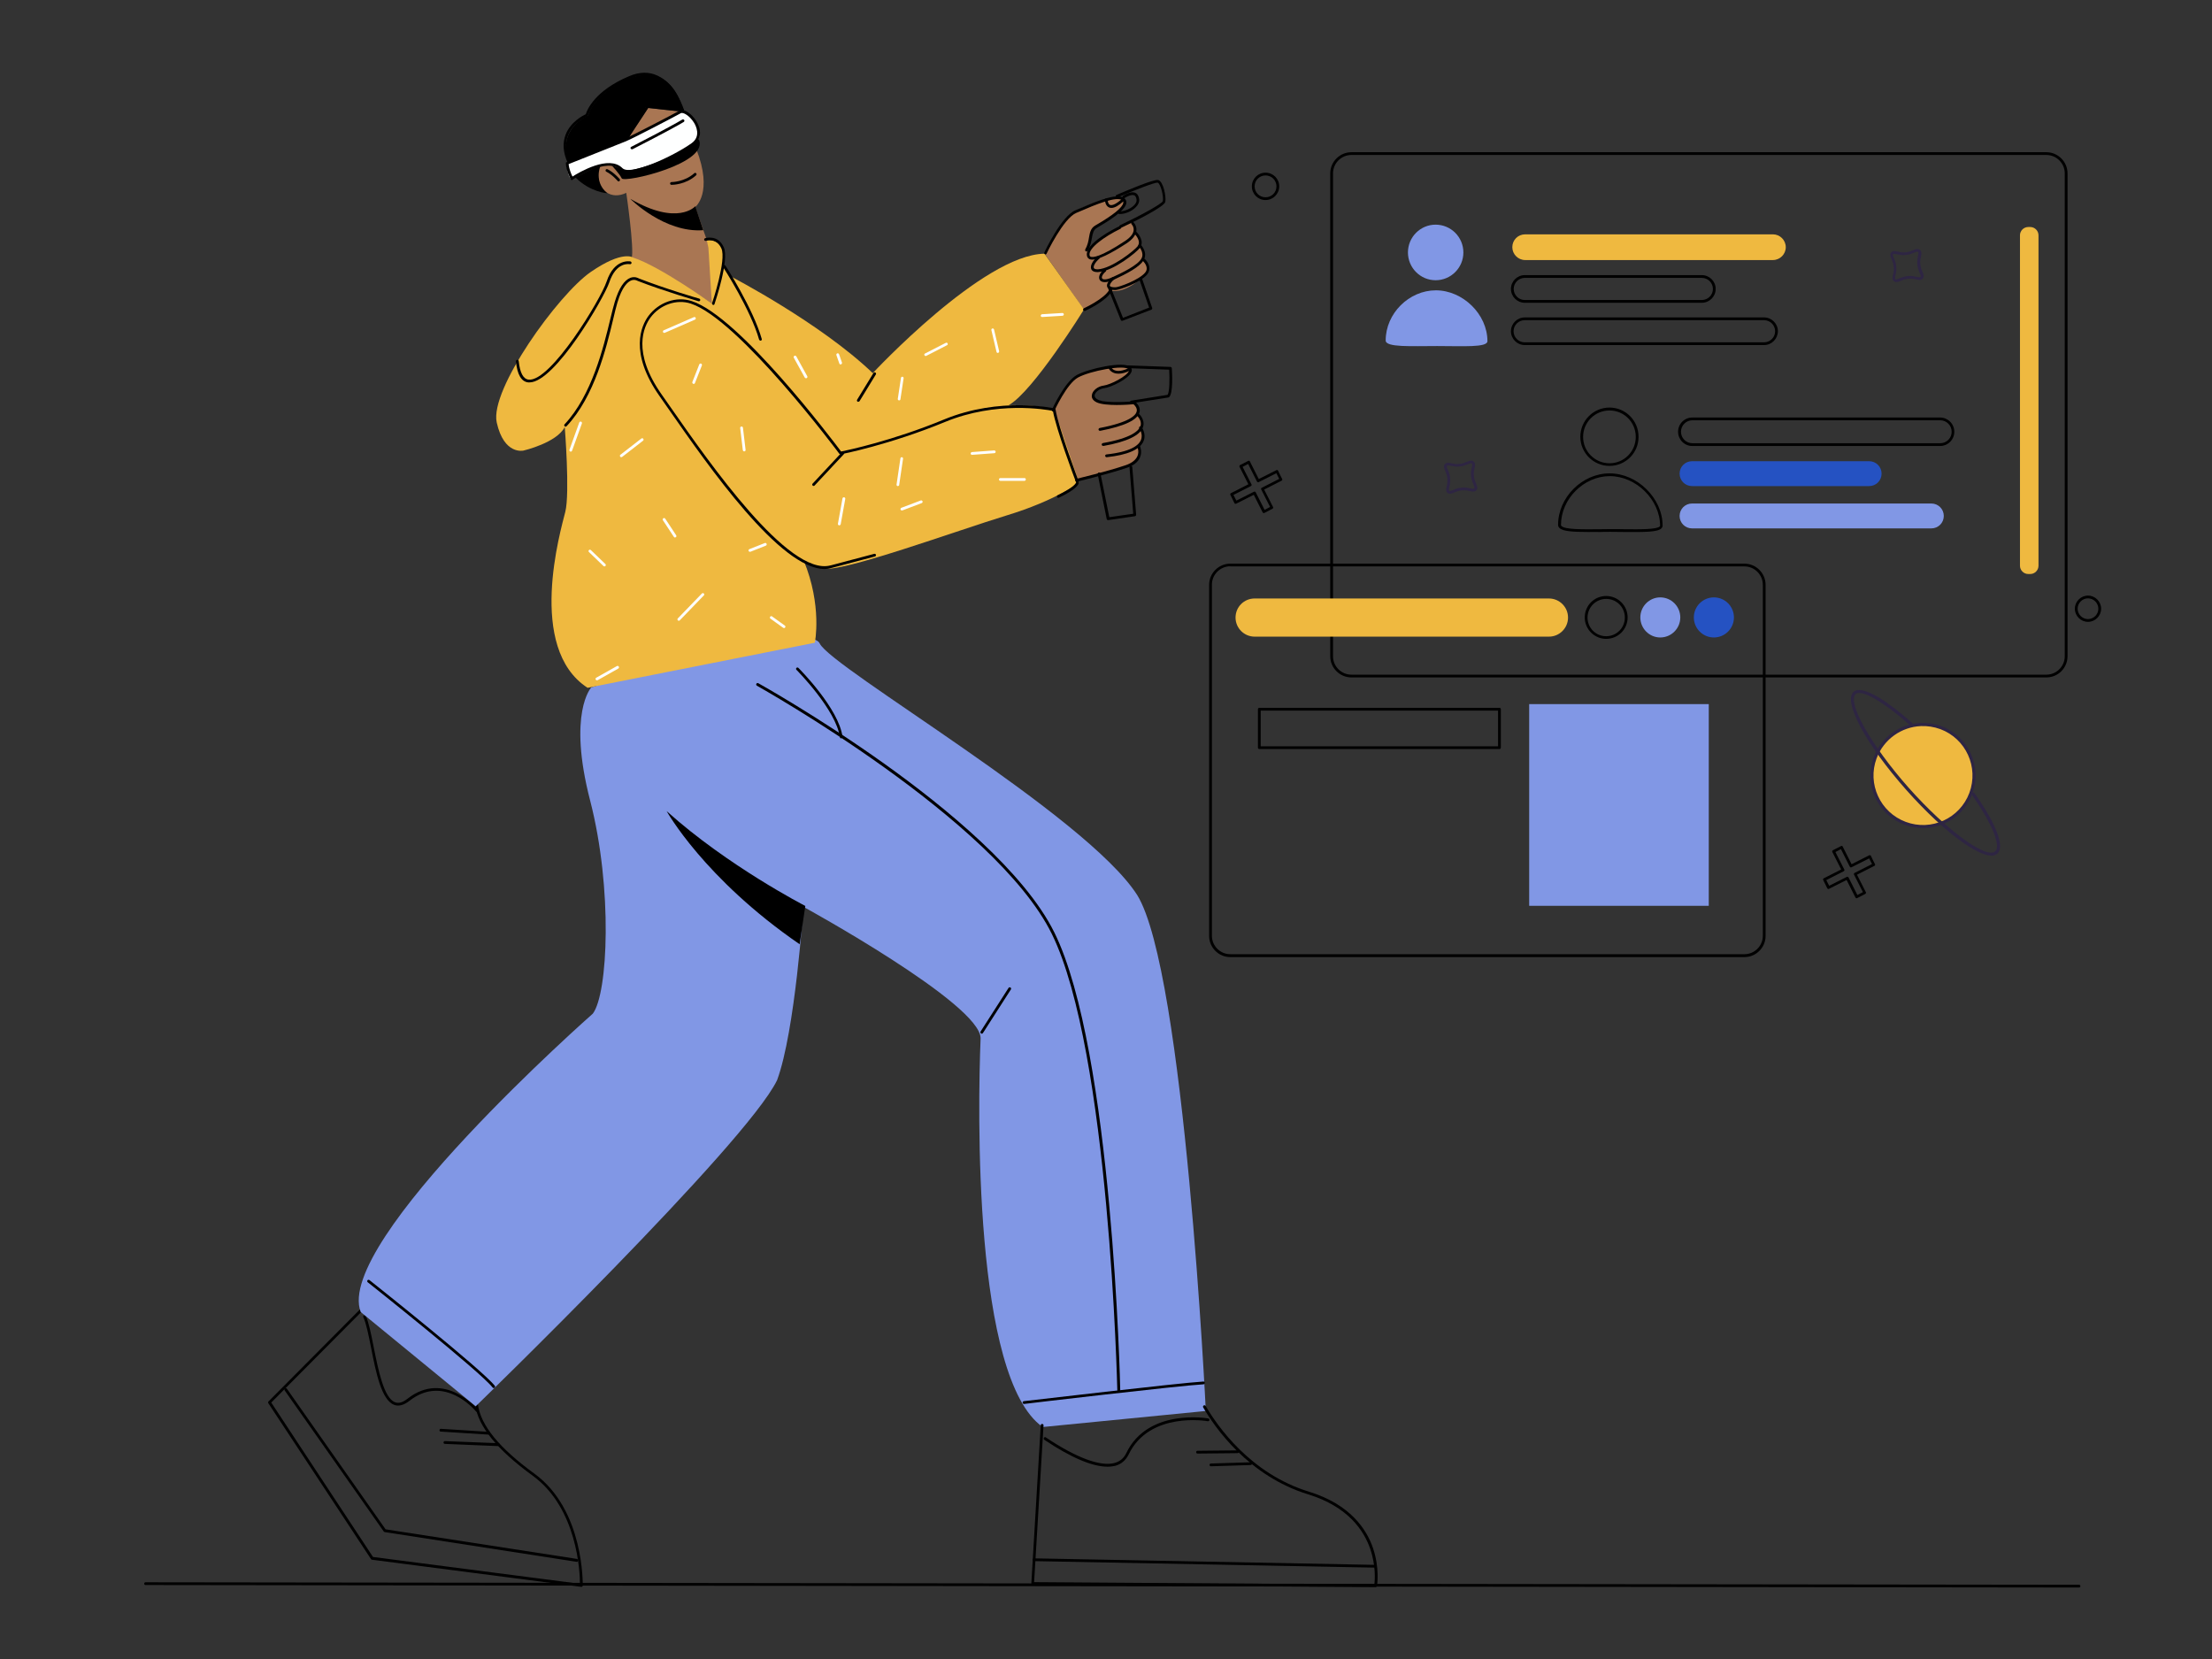 <?xml version="1.0" ?><!DOCTYPE svg  PUBLIC '-//W3C//DTD SVG 1.1//EN'  'http://www.w3.org/Graphics/SVG/1.1/DTD/svg11.dtd'><svg id="Layer_1" style="enable-background:new 0 0 1600 1200;" version="1.1" viewBox="0 0 1600 1200" xml:space="preserve" xmlns="http://www.w3.org/2000/svg" xmlns:vectornator="http://vectornator.io" xmlns:xlink="http://www.w3.org/1999/xlink"><rect x="0" y="0" width="1600" height="1200" fill="#333333" stroke="none"/><style type="text/css">
	.st0{fill:#8197E5;}
	.st1{fill:#A97653;}
	.st2{fill:#FEFFFF;}
	.st3{fill:#EFB940;}
	.st4{fill:#2E2543;}
	.st5{fill:#2552C2;}
</style><g><g id="Layer_2_1_"><g><path d="M420.5,1147.8c0,0-0.1,0-0.1,0l-151.3-19.6c-0.3,0-0.5-0.2-0.7-0.4l-74.3-112.8c-0.3-0.4-0.2-0.9,0.1-1.3l68-68.4      c0.4-0.4,1-0.4,1.4,0c0.4,0.4,0.4,1,0,1.4l-67.4,67.8l73.6,111.7l149.7,19.4c0-7.8-1.7-54.6-34.2-78.2      c-25.8-18.8-39.4-35.6-41.6-51.2c-0.1-0.5,0.3-1.1,0.9-1.1c0.5-0.1,1.1,0.3,1.1,0.9c2.1,15.1,15.4,31.4,40.8,49.9      c36.2,26.3,35,80.4,35,81c0,0.3-0.1,0.5-0.4,0.7C421,1147.7,420.8,1147.8,420.5,1147.8z"/></g><g><path d="M345.1,1021.3c-0.3,0-0.6-0.1-0.8-0.4c-0.9-1.1-23.1-27.3-48.2-7.6c-4,3.1-7.7,4.1-10.9,2.9      c-9.3-3.4-13.3-23.6-16.8-41.4c-1.8-9-3.5-17.6-5.6-22.1c-0.2-0.5,0-1.1,0.5-1.3c0.5-0.2,1.1,0,1.3,0.5      c2.2,4.7,3.9,13.4,5.7,22.5c3.3,16.4,7.3,36.9,15.5,39.9c2.6,1,5.6,0.1,9-2.6c26.7-20.9,50.8,7.6,51,7.9      c0.4,0.4,0.3,1.1-0.1,1.4C345.6,1021.2,345.4,1021.3,345.1,1021.3z"/></g><g><path class="st0" d="M592.9,465.4c8.5,17.9,192.5,124.1,229.6,181.9c34.4,55.1,49.7,373.3,49.7,373.3l-118,11.6      c-50.3-35.3-47-230.6-44.9-281.1c0.2-24.9-128.2-95.2-128.2-95.2s-5.9,89.9-19,125.4c-22.3,46.2-218,235.9-218,235.9l-83.2-68.2      c-19.4-50.9,167.9-215.8,167.9-215.8c11-14.5,14.5-90.4-1.9-154c-16.5-63.6,0.8-82,0.8-82S584.4,447.4,592.9,465.4z"/></g><g><path class="st1" d="M503.6,107.7c12.5,31.9-0.7,42-0.7,42l9.6,27.5c0,0,4.3,44.4,2,42.5c-10.7-9.1-57.6-32.9-57.6-32.9      c2-6.9-3.9-47.3-3.9-47.3c-11.1,5.3-20.2-1.9-20.4-13c-0.2-11.1,10.1-8.8,10.1-8.8l26.1-39.6l24.4,2.7      C493.2,80.8,491.1,75.8,503.6,107.7z"/></g><g><path class="st2" d="M505.3,101c-1.8,5.8-27.7,17.9-39.9,23c-12.2,5.1-13.5-3-23.4-5.2c-9.9-2.2-28.8,10.6-28.8,10.6      c-2.6-0.9-3.6-12.2-3.6-12.2c16-2.1,83.9-36.3,83.9-36.3C504.4,84.8,507.1,95.2,505.3,101z"/></g><g><path class="st1" d="M784,224l10.8-5.2l8.5-8.6c12,2.6,25.5-11.6,27-14.3c1.5-2.7-3.1-9.5-3.1-9.5c0.8-3.3-2-9-2-9      c1.3-6.3-3.6-8.7-3.6-8.7c0-5.3-3-8-3-8c-4.8,1-14.3,6.3-21.6,11.6c-6.2,4.5-10.8,9.2-10.8,9.2c0.9-1.7,3-7.6,2.9-9.9      c-0.1-2.3,2.6-6.6,2.6-6.6c11.4-6.5,26.1-17.7,20.1-21c-5.9-3.2-29.3,5.2-36.6,10.3C768.3,159.6,756,184,756,184L784,224z"/></g><g><path class="st1" d="M779.6,347.6c0,0,29.6-8.9,38.4-11.5c8.8-2.5,6-13.7,6-13.7c3.8-3.5,1.9-11.5,1.9-11.5      c1.6-6.2-3.6-11.1-3.6-11.1c2.5-5.1-3.2-8.9-3.2-8.9c-7.6,1.9-26.4-0.2-28-3c-1.6-2.8,0.5-7.2,7.1-8c6.7-0.8,22.9-9.6,19-13.2      c-4-3.6-26.5,0.7-36.5,5c-10,4.3-18.8,25.2-18.8,25.2C761.4,302,779.6,347.6,779.6,347.6z"/></g><g><path class="st3" d="M378.7,325.9c0,0-14.1,3.5-19.4-20.3s44.6-92.7,67.9-108.8c23.3-16.1,30.7-10.5,30.7-10.5      c19.7,6.4,57,33.3,57,33.3l-2.5-40.4l-1.2-5.5c0,0,5.2-1.2,10.1,3.5c4.9,4.6,1.7,13.8,1.7,13.8l1.2,1.9      c12.2,15.2,25.9,53.5,25.9,53.5c11.4,24.6,31.2,158.9,31.2,158.9c13.6,32.9,8.1,59.6,8.1,59.6L425,497.5      c-44.3-28.8-19.5-113.7-16.1-127.3c3.4-13.6-0.4-61.3-0.4-61.3C402.7,320.3,378.7,325.9,378.7,325.9z"/></g><g><path class="st3" d="M574,402.9c0,0,8.3,4.8,21.1,8.3c12.8,3.5,97.3-27.5,133.1-38.4c35.8-10.9,52.3-23.7,52.3-23.7l-17.5-51.8      c-6.8-4.8-33.4-4.2-33.4-4.2c17.9-10.1,54.5-69.3,54.5-69.3l-28.6-40.3c-44.5,0.7-124.2,86.4-124.2,86.4      c-38.1-36.5-102.6-69.9-102.6-69.9L574,402.9z"/></g><g><path class="st0" d="M1106.1,509.3h129.9v145.9h-129.9V509.3z"/></g><g><path class="st3" d="M1467.1,164.2h1.4c3.3,0,6,2.7,6,6v239c0,3.3-2.7,6-6,6h-1.4c-3.3,0-6-2.7-6-6v-239      C1461.1,166.9,1463.8,164.2,1467.1,164.2z"/></g><g><g><path class="st3" d="M1354.4,561.2c0-20.3,16.3-36.7,36.4-36.7c20.1,0,36.4,16.4,36.4,36.7c0,20.3-16.3,36.7-36.4,36.7       C1370.6,597.9,1354.4,581.4,1354.4,561.2z"/></g><g><path class="st3" d="M1354.4,561.2c0-20.3,16.3-36.7,36.4-36.7c20.1,0,36.4,16.4,36.4,36.7c0,20.3-16.3,36.7-36.4,36.7       C1370.6,597.9,1354.4,581.4,1354.4,561.2z"/></g><g><path class="st4" d="M1389.3,522.9c-14.8,0.6-28.5,10-34,24.8c-7.3,19.7,2.7,41.6,22.4,48.9c19.7,7.3,41.6-2.7,48.9-22.4       c7.3-19.7-2.7-41.6-22.4-49C1399.3,523.5,1394.3,522.7,1389.3,522.9z M1389.4,525.2c4.7-0.2,9.4,0.5,14.1,2.2       c18.5,6.9,27.9,27.5,21,46.1c-6.9,18.5-27.5,27.9-46,21c-18.5-6.9-28-27.5-21.1-46C1362.6,534.6,1375.5,525.8,1389.4,525.2z"/></g><g><path class="st4" d="M1343.4,499.2c-1,0.2-1.9,0.6-2.6,1.2c-8,7.1,9.2,38.4,38,70.9c28.8,32.5,57.9,53.3,65.9,46.2       c5.7-5.1-1-21.9-16.5-43.8c-0.4-0.5-1.1-0.6-1.6-0.3c-0.5,0.4-0.6,1.1-0.2,1.6c14.6,20.8,21.1,37,16.8,40.8       c-6.4,5.7-34.9-14.8-62.7-46.1c-27.7-31.3-44.6-62-38.2-67.7c4.1-3.6,20.2,5.6,39.3,22.6c0.5,0.4,1.2,0.4,1.6-0.1       c0.4-0.5,0.4-1.2-0.1-1.6C1365.4,507.2,1350.5,498,1343.4,499.2z"/></g></g><g><path d="M915.4,144.7c-5.5,0-9.9-4.4-9.9-9.9c0-5.5,4.4-9.9,9.9-9.9s9.9,4.4,9.9,9.9C925.3,140.2,920.9,144.7,915.4,144.7z       M915.4,126.9c-4.4,0-7.9,3.5-7.9,7.9c0,4.4,3.5,7.9,7.9,7.9s7.9-3.5,7.9-7.9C923.3,130.4,919.8,126.9,915.4,126.9z"/></g><g><path d="M1510.3,449.8c-5.2,0-9.5-4.3-9.5-9.5s4.3-9.5,9.5-9.5s9.5,4.3,9.5,9.5S1515.5,449.8,1510.3,449.8z M1510.3,432.8      c-4.1,0-7.5,3.4-7.5,7.5s3.4,7.5,7.5,7.5s7.5-3.4,7.5-7.5S1514.4,432.8,1510.3,432.8z"/></g><g><path d="M417.3,1129.7c-0.1,0-0.1,0-0.2,0l-138.8-21.5c-0.3,0-0.5-0.2-0.7-0.4l-71.7-102.1c-0.3-0.5-0.2-1.1,0.2-1.4      c0.5-0.3,1.1-0.2,1.4,0.2l71.4,101.7l138.4,21.4c0.5,0.1,0.9,0.6,0.8,1.1C418.2,1129.4,417.7,1129.7,417.3,1129.7z"/></g><g><path d="M353.4,1037.7C353.3,1037.7,353.3,1037.7,353.4,1037.7l-34.6-2.2c-0.6,0-1-0.5-0.9-1.1s0.5-1,1.1-0.9l34.6,2.2      c0.6,0,1,0.5,0.9,1.1C354.3,1037.3,353.9,1037.7,353.4,1037.7z"/></g><g><path d="M360.3,1046C360.3,1046,360.3,1046,360.3,1046l-38.5-1.6c-0.6,0-1-0.5-1-1c0-0.6,0.5-1,1-1l38.5,1.5c0.6,0,1,0.5,1,1      C361.3,1045.6,360.8,1046,360.3,1046z"/></g><g><path d="M413.6,130.2c-0.1,0-0.2,0-0.2,0c-0.3-0.1-0.5-0.2-0.6-0.5c-0.1-0.3-3.3-6.2-3.5-11.6c0-0.4,0.2-0.8,0.6-1      c0,0,36.6-14.6,42-16.8c5.2-2.1,33.6-16.9,39.5-20.2c3.4-1.9,9,2.3,12.2,7.4c3.4,5.4,4.6,12.9-2.3,17.8      c-9.8,7-34.1,19.5-46.5,19.5c-2.6,0-4.7-0.6-6-1.9c-9.6-9.7-34.3,6.8-34.5,7C414,130.2,413.8,130.2,413.6,130.2z M411.3,118.7      c0.3,3.5,1.9,7.3,2.8,9c4.9-3.1,26.4-15.9,36.1-6.1c5.7,5.8,36.6-8.5,49.9-17.9c7.3-5.1,3.2-12.9,1.8-15.1      c-3.1-4.9-7.8-7.7-9.5-6.7c-5,2.8-34.3,18.1-39.7,20.3C447.7,104.2,416.3,116.7,411.3,118.7z"/></g><g><path d="M447.5,131.2c-0.3,0-0.6-0.1-0.8-0.4c0,0-3.8-4.5-8.1-6.6c-0.5-0.2-0.7-0.8-0.5-1.3c0.2-0.5,0.8-0.7,1.3-0.5      c4.7,2.3,8.6,6.9,8.8,7.1c0.4,0.4,0.3,1.1-0.1,1.4C447.9,131.1,447.7,131.2,447.5,131.2z"/></g><g><path d="M457.1,108c-0.4,0-0.7-0.2-0.9-0.5c-0.3-0.5-0.1-1.1,0.4-1.3c0.3-0.1,29-14.9,36.9-19.7c0.5-0.3,1.1-0.1,1.4,0.3      c0.3,0.5,0.1,1.1-0.3,1.4c-7.9,4.8-36.7,19.6-37,19.7C457.4,108,457.3,108,457.1,108z"/></g><g><path d="M451.4,123.3c2.5,1.4,21.7-4.1,36.2-10.9c10.7-5,17.6-12.1,17.6-12.1c9.5,17.6-53.8,32.3-55.5,28.7      c-1.7-3.5-7.3-9.4-7.3-9.4S447.1,121,451.4,123.3z"/></g><g><path d="M411.5,118.3c-0.4,0-0.7-0.2-0.9-0.6c-3.4-7.5-3.8-14.4-1.4-20.5c3.6-9.1,12.4-13.6,14.5-14.6c0.9-2.9,6.3-17,31.6-27.6      c7.4-3.1,14.3-3.2,20.5-0.2c13.3,6.3,18.8,24.2,19,24.9c0.2,0.5-0.1,1.1-0.7,1.2c-0.5,0.2-1.1-0.1-1.2-0.7      c-0.1-0.2-5.4-17.8-18-23.7c-5.7-2.7-12-2.6-18.9,0.3c-26.7,11.2-30.5,26.5-30.6,26.7c-0.1,0.3-0.3,0.6-0.6,0.7      c-0.1,0-10.2,4.3-13.9,13.7c-2.2,5.6-1.8,12,1.4,18.9c0.2,0.5,0,1.1-0.5,1.3C411.8,118.3,411.6,118.3,411.5,118.3z"/></g><g><path d="M452.8,101.8c-0.2,0-0.4-0.1-0.5-0.2c-0.5-0.3-0.6-0.9-0.3-1.4l15.5-23.6c0.2-0.3,0.6-0.5,1-0.4      c0.2,0,19.6,2.3,25.3,2.5c0.6,0,1,0.5,0.9,1c0,0.6-0.5,1-1,0.9c-5.2-0.3-21.4-2.1-24.8-2.5l-15.2,23.1      C453.5,101.6,453.1,101.8,452.8,101.8z"/></g><g><path d="M485.7,133.7C485.6,133.7,485.6,133.7,485.7,133.7c-0.6,0-1-0.5-1-1c0-0.6,0.5-1,1-1c0.1,0,9.4,0,16.5-6.4      c0.4-0.4,1-0.3,1.4,0.1c0.4,0.4,0.3,1-0.1,1.4C496,133.6,486.5,133.7,485.7,133.7z"/></g><g><path d="M425.5,83.5c2.3-12.3,28.8-32.4,46.5-29.2c17.7,3.2,22,25.4,22,25.4l-26.7-2.4l-13.6,24.1l-42.4,15.6      C402.7,92.7,425.5,83.5,425.5,83.5z"/></g><g><path d="M416.3,128.4c10.7,10.7,23,11.4,23,11.4c-9.9-8.1-5.1-19.5-5.1-19.5C431.3,120.2,416.3,128.4,416.3,128.4z"/></g><g><path d="M502.9,149.2l5.8,17.3c-28.2,2.1-52.8-22.7-52.8-22.7C490.2,163.8,502.9,149.2,502.9,149.2z"/></g><g><path d="M596.5,411.6c-32.2,0-83.9-74.1-112.3-114.9c-2.6-3.7-4.9-7-7-10c-22.5-31.9-13.2-51.3-8.2-58.1      c7.4-10,20.3-14.5,31.4-10.8c34.4,11.2,101.7,100.4,108,108.8c4.8-1,37.3-7.8,74.5-23.2c40.5-16.7,79.4-8.1,79.8-8      c0.4,0.1,0.7,0.4,0.8,0.8c2.1,13.2,16.8,52.1,16.9,52.4c0.1,0.2,0.1,0.5,0,0.7c-1,3-5.7,6.5-14.5,10.7c-0.5,0.2-1.1,0-1.3-0.5      c-0.2-0.5,0-1.1,0.5-1.3c9.5-4.6,12.5-7.5,13.3-9.2c-1.6-4.1-14.4-38.4-16.8-51.8c-5.2-1-40.9-7.3-78,8      c-40.3,16.6-75.2,23.4-75.5,23.4c-0.4,0.1-0.8-0.1-1-0.4c-0.7-1-72.7-97.3-107.4-108.6c-10.3-3.4-22.3,0.8-29.2,10.1      c-4.8,6.5-13.6,24.9,8.2,55.8c2.1,3,4.5,6.4,7,10c27.5,39.4,84.7,121.4,114.9,113.5l0.9-0.2c7.1-1.9,17.8-4.7,30.9-8.2      c0.5-0.1,1.1,0.2,1.2,0.7c0.1,0.5-0.2,1.1-0.7,1.2c-13.1,3.5-23.8,6.3-30.9,8.2l-0.9,0.2C599.7,411.4,598.1,411.6,596.5,411.6z"/></g><g><path d="M409.1,308.6c-0.2,0-0.5-0.1-0.7-0.3c-0.4-0.4-0.4-1,0-1.4c19.7-21,28.1-55.6,33.1-76.3c1.2-4.9,2.2-9.1,3.2-12.3      c3-9.9,6.8-15.7,11.4-17.4c3.1-1.1,5.5,0.2,6,0.5c18.9,7.4,43.5,14.6,43.7,14.6c0.5,0.2,0.8,0.7,0.7,1.2      c-0.2,0.5-0.7,0.8-1.2,0.7c-0.2-0.1-25-7.3-44-14.7c-0.1,0-0.1-0.1-0.2-0.1c-0.1,0-1.9-1.2-4.4-0.3c-2.7,1-6.7,4.6-10.1,16      c-0.9,3.1-2,7.3-3.1,12.2c-5,20.9-13.5,55.8-33.6,77.2C409.6,308.5,409.4,308.6,409.1,308.6z"/></g><g><path d="M383,276.6c-0.3,0-0.6,0-0.9,0c-5-0.5-8-5.7-8.9-15.2c-0.1-0.5,0.3-1,0.9-1.1c0.5-0.1,1,0.3,1.1,0.9      c0.9,8.5,3.3,13,7.2,13.4c15.9,1.7,52.1-58,56.4-71c5.6-16.9,17.1-14.5,17.2-14.5c0.5,0.1,0.9,0.7,0.8,1.2      c-0.1,0.5-0.7,0.9-1.2,0.8c-0.4-0.1-9.9-1.9-14.9,13.2C436.9,215.5,401.5,276.6,383,276.6z"/></g><g><path d="M516,220.6c-0.1,0-0.2,0-0.3-0.1c-0.5-0.2-0.8-0.7-0.6-1.3c0.1-0.3,10.5-31.1,6.7-39.5c-3.6-7.9-10.8-5.6-11.1-5.5      c-0.5,0.2-1.1-0.1-1.3-0.6c-0.2-0.5,0.1-1.1,0.6-1.3c0.1,0,9.2-3,13.5,6.5c4.2,9.1-6.2,39.6-6.6,40.9      C516.8,220.3,516.4,220.6,516,220.6z"/></g><g><path d="M550.1,246.4c-0.4,0-0.8-0.3-1-0.7c-6.1-21.6-25.8-52.1-26-52.4c-0.3-0.5-0.2-1.1,0.3-1.4c0.5-0.3,1.1-0.2,1.4,0.3      c0.2,0.3,20,31.1,26.2,53c0.2,0.5-0.2,1.1-0.7,1.2C550.3,246.3,550.2,246.4,550.1,246.4z"/></g><g><path d="M588.5,351.5c-0.2,0-0.5-0.1-0.7-0.3c-0.4-0.4-0.4-1,0-1.4l21.2-22.7c0.4-0.4,1-0.4,1.4,0c0.4,0.4,0.4,1,0,1.4      l-21.2,22.7C589,351.4,588.8,351.5,588.5,351.5z"/></g><g><path d="M756.3,184c-0.1,0-0.3,0-0.4-0.1c-0.5-0.2-0.7-0.8-0.5-1.3c0.5-1.1,12.4-26.3,22.5-30.5c0.9-0.4,2-0.8,3.1-1.3      c14.3-6.2,28.6-11.8,32.8-6.9c0.8,0.9,1,1.9,0.9,3.1c-0.9,5.4-12.5,12.7-21.1,17.7l-0.3,0.2c-2.4,1.4-2.9,3.9-3.5,7.2      c-0.5,2.8-1.1,6-3,9.3c-0.3,0.5-0.9,0.6-1.4,0.4c-0.5-0.3-0.6-0.9-0.4-1.4c1.7-3,2.3-6,2.7-8.6c0.6-3.5,1.2-6.7,4.4-8.6l0.3-0.2      c12.8-7.4,19.6-12.9,20.1-16.3c0.1-0.6,0-1-0.4-1.5c-3.6-4.1-21.1,3.4-30.5,7.5c-1.1,0.5-2.2,0.9-3.1,1.3      c-9.4,4-21.4,29.3-21.5,29.5C757,183.8,756.6,184,756.3,184z"/></g><g><path d="M803.9,150.4c-0.6,0-1.2-0.1-1.8-0.4c-2.8-1.3-2.9-5.4-2.9-5.5c0-0.6,0.4-1,1-1c0,0,0,0,0,0c0.6,0,1,0.4,1,1      c0,0.8,0.3,3.1,1.7,3.7c0.9,0.4,3.3,0.4,8.4-4.1c0.4-0.4,1-0.3,1.4,0.1c0.4,0.4,0.3,1-0.1,1.4      C809.1,148.8,806.2,150.4,803.9,150.4z"/></g><g><path d="M810.6,164.8c-0.4,0-0.7-0.2-0.9-0.6c-0.2-0.5,0-1.1,0.5-1.3c14.6-6.9,30.1-15.4,30.9-17.4c0.7-3.4-1.6-12.9-3.8-13.4      c-1.8-0.3-16.1,5.2-28.9,10.7c-0.5,0.2-1.1,0-1.3-0.5c-0.2-0.5,0-1.1,0.5-1.3c6.3-2.7,27.1-11.6,30.1-10.8      c3.9,1,5.9,12.3,5.2,15.8c-0.7,3.6-22.6,14.4-32,18.8C810.9,164.8,810.8,164.8,810.6,164.8z"/></g><g><path d="M790.1,187.8c-0.8,0-1.4-0.1-1.9-0.3c-1.1-0.5-1.8-1.4-2-2.6c-1.6-8.9,20.8-20,23.4-21.2c0.5-0.2,1.1,0,1.3,0.5      c0.2,0.5,0,1.1-0.5,1.3c-11.7,5.7-23.2,14-22.3,19.1c0.1,0.7,0.5,1,0.8,1.1c1.4,0.6,6.6,0.7,24.9-11.4c3.8-2.5,6-5.2,6.2-7.8      c0.2-2.6-1.4-4.2-1.5-4.3c-0.4-0.4-0.4-1,0-1.4c0.4-0.4,1-0.4,1.4,0c0.1,0.1,2.4,2.4,2.1,5.9c-0.3,3.2-2.7,6.4-7.1,9.3      C802.9,183.8,794.5,187.8,790.1,187.8z"/></g><g><path d="M793.7,196.8c-2.9,0-4-1.2-4.4-2.2c-0.9-2.3,0.9-5.9,4.7-9.1c0.4-0.4,1.1-0.3,1.4,0.1c0.4,0.4,0.3,1.1-0.1,1.4      c-3.3,2.8-4.6,5.6-4.1,6.8c0.4,1,2.1,1,3,1c10.1-0.6,26.4-13.7,28.7-16.7c2.9-3.8-2.1-8.8-2.2-8.9c-0.4-0.4-0.4-1,0-1.4      c0.4-0.4,1-0.4,1.4,0c0.3,0.3,6.3,6.3,2.4,11.5c-2.5,3.3-19.3,16.9-30.2,17.5C794.1,196.8,793.9,196.8,793.7,196.8z"/></g><g><path d="M799.1,204.1c-2.2,0-3.2-1-3.6-1.6c-1.3-2,0-5.1,3-7.6c0.4-0.4,1.1-0.3,1.4,0.1c0.4,0.4,0.3,1.1-0.1,1.4      c-2.4,2-3.2,4.1-2.6,5c0.6,1,3.2,1.1,7.5-0.9c5.9-2.7,18.2-8.4,21-13.6c2.2-4.2-1.9-8.6-2-8.6c-0.4-0.4-0.4-1,0-1.4      c0.4-0.4,1-0.4,1.4,0c0.2,0.2,5.2,5.5,2.3,11c-2.8,5.1-12.2,10-21.9,14.5C802.6,203.7,800.6,204.1,799.1,204.1z"/></g><g><path d="M806.4,209.8c-3.1,0-4.9-0.7-5.5-2.2c-0.7-1.7,0.4-3.9,3.5-6.9c0.4-0.4,1-0.4,1.4,0c0.4,0.4,0.4,1,0,1.4      c-3.4,3.2-3.1,4.5-3,4.7c0.2,0.5,1.4,1.1,4.2,1c2.4-0.1,16.8-5.2,21.3-10.6c0.9-1.1,1.3-2.3,1.1-3.6c-0.3-2.6-2.7-4.9-3.1-5.2      c-0.4-0.3-0.6-0.8-0.4-1.3c0.2-0.5,0.8-0.7,1.3-0.5c0.6,0.3,3.3,2.8,4,6c0.5,2.1,0,4.2-1.4,5.9c-5,6-20.1,11.2-22.8,11.3      C806.8,209.8,806.6,209.8,806.4,209.8z"/></g><g><path d="M811.6,232.1c-0.4,0-0.8-0.2-0.9-0.6l-9-22.4c-0.2-0.5,0-1.1,0.6-1.3c0.5-0.2,1.1,0,1.3,0.6l8.7,21.5l18.9-7.4l-7-20.2      c-0.2-0.5,0.1-1.1,0.6-1.3c0.5-0.2,1.1,0.1,1.3,0.6l7.3,21.1c0.2,0.5-0.1,1.1-0.6,1.3L812,232      C811.8,232,811.7,232.1,811.6,232.1z"/></g><g><path d="M810.3,154.8c-0.4,0-0.7,0-1-0.1c-0.5-0.1-0.9-0.6-0.8-1.1c0.1-0.5,0.6-0.9,1.1-0.8c2.5,0.4,7.8-1.4,10.6-4.2      c1.4-1.4,2.1-2.8,1.9-4.2c-0.2-1.6-0.7-2.6-1.6-3.1c-2.1-0.9-5.8,1.1-7.1,2c-0.5,0.3-1.1,0.2-1.4-0.2s-0.2-1.1,0.2-1.4      c0.6-0.4,5.6-3.8,9-2.2c1.6,0.7,2.5,2.3,2.8,4.6c0.2,2-0.6,4-2.5,5.8C818.6,153,813.5,154.8,810.3,154.8z"/></g><g><path d="M784.4,224.9c-0.4,0-0.7-0.2-0.9-0.6c-0.2-0.5,0-1.1,0.5-1.3c0.1-0.1,14.9-6.8,18.5-13.6c0.3-0.5,0.9-0.7,1.4-0.4      c0.5,0.3,0.7,0.9,0.4,1.4c-3.9,7.4-18.8,14.2-19.5,14.5C784.6,224.9,784.5,224.9,784.4,224.9z"/></g><g><path d="M795.6,311.6c-0.5,0-0.9-0.3-1-0.8c-0.1-0.5,0.3-1.1,0.8-1.2c21.9-4.2,26.2-9.3,26.8-12c0.6-2.5-1.6-4.6-2.3-5.2      c-3,0.3-20.5,1.6-26.7-1.4c-3.5-1.7-3.7-4.1-3.4-5.4c0.5-3.2,4.4-6.2,8.5-6.7c4.8-0.6,16.8-6.7,18.2-10.5c0.3-0.7,0-1.1-0.2-1.3      c-3.2-3.5-28,1.2-36.6,6c-8.1,4.5-16.9,23.8-17,24c-0.2,0.5-0.8,0.7-1.3,0.5c-0.5-0.2-0.7-0.8-0.5-1.3c0.4-0.8,9.2-20.1,17.9-25      c8.3-4.6,34.6-10.5,39-5.7c0.9,0.9,1.1,2.1,0.6,3.4c-1.8,4.9-14.7,11.2-19.8,11.8c-3.2,0.4-6.4,2.7-6.8,5      c-0.2,1.3,0.6,2.4,2.4,3.3c6.1,3,25.8,1.2,26,1.2c0.2,0,0.5,0,0.7,0.2c0.2,0.1,4.3,3.2,3.4,7.5c-1.3,5.7-10.8,10.2-28.4,13.6      C795.7,311.6,795.7,311.6,795.6,311.6z"/></g><g><path d="M809,270.3c-1.3,0-2.5-0.2-3.6-0.7c-2.8-1.2-3.6-3.4-3.6-3.5c-0.2-0.5,0.1-1.1,0.6-1.3c0.5-0.2,1.1,0.1,1.3,0.6      c0,0.1,0.6,1.6,2.5,2.4c2.4,1,6,0.5,10.4-1.6c0.5-0.2,1.1,0,1.3,0.5c0.2,0.5,0,1.1-0.5,1.3C814.3,269.6,811.5,270.3,809,270.3z"/></g><g><path d="M797.9,322.5c-0.5,0-0.9-0.3-1-0.8c-0.1-0.5,0.3-1.1,0.8-1.2c20.6-3.6,26.2-8.9,27.3-12.6c1.1-3.9-2.5-7.1-2.5-7.1      c-0.4-0.4-0.5-1-0.1-1.4c0.4-0.4,1-0.5,1.4-0.1c0.2,0.2,4.5,4.1,3.1,9.2c-1.8,6.3-11.5,11-28.9,14.1      C798,322.5,797.9,322.5,797.9,322.5z"/></g><g><path d="M800.4,330.7c-0.5,0-0.9-0.4-1-0.9c-0.1-0.5,0.3-1,0.9-1.1c17.7-1.9,23.3-6.6,24.9-10.3c1.9-4.3-1.1-8.4-1.1-8.4      c-0.3-0.4-0.2-1.1,0.2-1.4c0.4-0.3,1.1-0.2,1.4,0.2c0.2,0.2,3.7,5.1,1.4,10.4c-2.6,6-11.6,9.9-26.5,11.5      C800.5,330.7,800.4,330.7,800.4,330.7z"/></g><g><path d="M778.8,348.4c-0.5,0-0.9-0.3-1-0.8c-0.1-0.5,0.2-1.1,0.7-1.2c0.2-0.1,22.2-5.3,35.7-9.9c4.4-1.5,7.2-3.7,8.5-6.5      c1.5-3.5,0-6.7,0-6.7c-0.2-0.5,0-1.1,0.5-1.3s1.1,0,1.3,0.5c0.1,0.2,1.9,4.1,0.1,8.3c-1.4,3.4-4.7,6-9.6,7.6      c-13.6,4.6-35.7,9.9-35.9,10C779,348.3,778.9,348.4,778.8,348.4z"/></g><g><path d="M818.4,291.7c-0.5,0-0.9-0.4-1-0.8c-0.1-0.5,0.3-1.1,0.8-1.1l26.3-4.2c1.5-1.9,1.6-11.4,1.2-18.2l-29.7-1.1      c-0.6,0-1-0.5-1-1c0-0.6,0.5-1,1-1l30.6,1.1c0.5,0,0.9,0.4,1,0.9c0.2,3,1.1,18.4-2,21c-0.1,0.1-0.3,0.2-0.5,0.2l-26.6,4.2      C818.5,291.7,818.5,291.7,818.4,291.7z"/></g><g><path d="M801.5,376.2c-0.5,0-0.9-0.3-1-0.8L794,343c-0.1-0.5,0.2-1.1,0.8-1.2c0.5-0.1,1.1,0.2,1.2,0.8l6.4,31.5l17.3-2.5      l-2.7-33.7c0-0.6,0.4-1,0.9-1.1c0.5,0,1,0.4,1.1,0.9l2.8,34.6c0,0.5-0.3,1-0.9,1.1l-19.2,2.8      C801.6,376.2,801.6,376.2,801.5,376.2z"/></g><g><path d="M357.1,1004c-0.3,0-0.6-0.1-0.8-0.4c-8.8-11.4-89.5-75.5-90.3-76.1c-0.4-0.3-0.5-1-0.2-1.4c0.3-0.4,1-0.5,1.4-0.2      c3.3,2.6,81.7,64.9,90.7,76.5c0.3,0.4,0.3,1.1-0.2,1.4C357.5,1004,357.3,1004,357.1,1004z"/></g><g><path d="M740.7,1015.5c-0.5,0-0.9-0.4-1-0.9c-0.1-0.5,0.3-1,0.9-1.1c1.1-0.1,112.5-13.2,129.8-14.2c0.5-0.1,1,0.4,1.1,0.9      c0,0.6-0.4,1-0.9,1.1c-17.2,0.9-128.6,14-129.7,14.2C740.8,1015.5,740.8,1015.5,740.7,1015.5z"/></g><g><path d="M582.5,655.3l-4.1,27.7c-69.1-47.5-96.2-96.3-96.2-96.3C526.3,626.4,582.5,655.3,582.5,655.3z"/></g><g><path class="st0" d="M1018.4,182.6c0-11.1,9-20.1,20-20.1c11.1,0,20.1,9,20.1,20.1c0,11.1-9,20.1-20.1,20.1      C1027.4,202.7,1018.4,193.7,1018.4,182.6z"/></g><g><path class="st0" d="M1002.3,246.3c0,5.1,18.6,4,37.3,4c18.1,0,36.3,1.2,36.3-3.5c0-19.6-17.9-36.8-37.3-36.8      C1019.2,210,1002.3,226.7,1002.3,246.3z"/></g><g><g><path d="M1164.2,337c-11.6,0-21.1-9.4-21.1-21.1c0-11.6,9.4-21.1,21.1-21.1c11.6,0,21,9.4,21,21.1       C1185.3,327.6,1175.8,337,1164.2,337z M1164.2,296.9c-10.5,0-19.1,8.5-19.1,19.1s8.6,19.1,19.1,19.1c10.5,0,19-8.5,19-19.1       S1174.7,296.9,1164.2,296.9z"/></g><g><path d="M1148.9,384.8c-11.3,0-18.5-0.5-20.9-2.9c-0.6-0.6-1-1.4-1-2.2c0-19.9,17.4-37.3,37.3-37.3c20,0,38.3,18,38.3,37.8       c0,0.7-0.3,1.4-0.9,2c-2.7,2.7-12,2.7-26.8,2.6c-3.1,0-6.4-0.1-9.6-0.1c-2.8,0-5.6,0-8.3,0.1       C1154.1,384.7,1151.4,384.8,1148.9,384.8z M1164.4,344.4c-18.8,0-35.3,16.5-35.3,35.3c0,0.2,0,0.5,0.4,0.8       c2.6,2.6,15.3,2.4,27.6,2.3c2.7,0,5.6-0.1,8.4-0.1c3.2,0,6.5,0,9.6,0.1c11.4,0.1,23.2,0.2,25.4-2c0.2-0.2,0.3-0.4,0.3-0.5       C1200.7,361.4,1183.4,344.4,1164.4,344.4z"/></g></g><g><path class="st3" d="M1103.2,169.5h179.2c5.1,0,9.3,4.2,9.3,9.3l0,0c0,5.1-4.2,9.3-9.3,9.3h-179.2c-5.1,0-9.3-4.2-9.3-9.3l0,0      C1093.9,173.6,1098,169.5,1103.2,169.5z"/></g><g><path d="M1403.3,322.6h-179.2c-5.7,0-10.3-4.6-10.3-10.3c0-5.7,4.6-10.3,10.3-10.3h179.2c5.7,0,10.3,4.6,10.3,10.3      C1413.6,318,1409,322.6,1403.3,322.6z M1224.2,304c-4.6,0-8.3,3.7-8.3,8.3c0,4.6,3.7,8.3,8.3,8.3h179.2c4.6,0,8.3-3.7,8.3-8.3      c0-4.6-3.7-8.3-8.3-8.3H1224.2z"/></g><g><path d="M1231,219h-128.1c-5.5,0-10-4.5-10-10c0-5.5,4.5-10,10-10H1231c5.5,0,10,4.5,10,10C1241,214.5,1236.5,219,1231,219z       M1102.9,201c-4.4,0-8,3.6-8,8c0,4.4,3.6,8,8,8H1231c4.4,0,8-3.6,8-8c0-4.4-3.6-8-8-8H1102.9z"/></g><g><path class="st5" d="M1223.9,333.6H1352c5,0,9,4,9,9l0,0c0,5-4,9-9,9h-128.1c-5,0-9-4-9-9l0,0      C1214.9,337.6,1218.9,333.6,1223.9,333.6z"/></g><g><path d="M1276,249.6h-173.1c-5.5,0-10-4.5-10-10c0-5.5,4.5-10,10-10H1276c5.5,0,10,4.5,10,10      C1285.9,245.1,1281.5,249.6,1276,249.6z M1102.8,231.6c-4.4,0-8,3.6-8,8c0,4.4,3.6,8,8,8H1276c4.4,0,8-3.6,8-8c0-4.4-3.6-8-8-8      H1102.8z"/></g><g><path class="st0" d="M1223.9,364.2H1397c5,0,9,4,9,9l0,0c0,5-4,9-9,9h-173.1c-5,0-9-4-9-9l0,0      C1214.9,368.2,1218.9,364.2,1223.9,364.2z"/></g><g><path d="M1480.2,490H977.5c-8.4,0-15.3-6.9-15.3-15.3V125.4c0-8.4,6.9-15.3,15.3-15.3h502.7c8.4,0,15.3,6.9,15.3,15.3v349.3      C1495.5,483.1,1488.7,490,1480.2,490z M977.5,112.1c-7.3,0-13.3,6-13.3,13.3v349.3c0,7.3,6,13.3,13.3,13.3h502.7      c7.3,0,13.3-6,13.3-13.3V125.4c0-7.3-6-13.3-13.3-13.3H977.5z"/></g><g><path d="M1261.8,692.3H889.9c-8.4,0-15.3-6.9-15.3-15.3V423c0-8.4,6.9-15.3,15.3-15.3h371.9c8.4,0,15.3,6.9,15.3,15.3v254      C1277.1,685.4,1270.2,692.3,1261.8,692.3z M889.9,409.6c-7.3,0-13.3,6-13.3,13.3v254c0,7.3,6,13.3,13.3,13.3h371.9      c7.3,0,13.3-6,13.3-13.3V423c0-7.3-6-13.3-13.3-13.3H889.9z"/></g><g><path class="st3" d="M907.5,432.9h212.9c7.6,0,13.8,6.2,13.8,13.8l0,0c0,7.6-6.2,13.8-13.8,13.8H907.5      c-7.6,0-13.8-6.2-13.8-13.8l0,0C893.7,439,899.9,432.9,907.5,432.9z"/></g><g><path d="M1161.8,462.1c-8.5,0-15.5-6.9-15.5-15.5s6.9-15.5,15.5-15.5c8.5,0,15.5,6.9,15.5,15.5S1170.4,462.1,1161.8,462.1z       M1161.8,433.2c-7.4,0-13.5,6-13.5,13.5s6,13.5,13.5,13.5c7.4,0,13.5-6,13.5-13.5S1169.3,433.2,1161.8,433.2z"/></g><g><path class="st0" d="M1186.5,446.6c0-8,6.5-14.5,14.4-14.5c8,0,14.5,6.5,14.5,14.5s-6.5,14.5-14.5,14.5      C1193,461.1,1186.5,454.6,1186.5,446.6z"/></g><g><path class="st5" d="M1225.2,446.6c0-8,6.5-14.5,14.5-14.5s14.5,6.5,14.5,14.5s-6.5,14.5-14.5,14.5S1225.2,454.6,1225.2,446.6z"/></g><g><path d="M903.6,333.3c-0.2-0.1-0.5-0.1-0.8,0.1l-5.8,3c-0.5,0.3-0.7,0.9-0.4,1.3l6.4,12.6l-12.6,6.4c-0.5,0.2-0.7,0.9-0.4,1.3      l2.9,5.9c0.2,0.5,0.8,0.7,1.3,0.4l12.7-6.4l6.4,12.7c0.3,0.5,0.9,0.7,1.3,0.4l5.8-3c0.5-0.3,0.7-0.9,0.4-1.3l-6.4-12.6l12.6-6.4      c0.5-0.2,0.7-0.9,0.4-1.3c-0.4-0.7-2.6-5.1-2.9-5.9c-0.2-0.5-0.8-0.7-1.3-0.4l-12.7,6.4l-6.4-12.7      C904.1,333.6,903.8,333.4,903.6,333.3z M902.8,335.6l6.4,12.7c0.3,0.5,0.9,0.7,1.3,0.4l12.7-6.4c0.6,1.2,1.5,2.9,2.1,4.1      l-12.6,6.4c-0.5,0.2-0.7,0.8-0.4,1.3l6.4,12.6l-4,2.1l-6.4-12.7c-0.3-0.5-0.9-0.7-1.3-0.4l-12.7,6.4l-2.1-4.1l12.6-6.4      c0.5-0.2,0.7-0.9,0.4-1.3l-6.4-12.6L902.8,335.6z"/></g><g><path d="M1332.4,611.9c-0.2-0.1-0.5-0.1-0.8,0.1l-5.8,3c-0.5,0.3-0.7,0.9-0.4,1.3l6.4,12.6l-12.6,6.4c-0.5,0.2-0.7,0.8-0.4,1.3      l2.9,5.9c0.3,0.5,0.8,0.7,1.3,0.4l12.7-6.4l6.4,12.7c0.3,0.5,0.8,0.7,1.3,0.4l5.8-3c0.5-0.3,0.7-0.9,0.4-1.3l-6.4-12.6l12.6-6.4      c0.5-0.2,0.7-0.8,0.4-1.3c-0.4-0.7-2.6-5.1-2.9-5.9c-0.3-0.5-0.8-0.7-1.3-0.4l-12.7,6.4l-6.4-12.7      C1332.8,612.2,1332.6,612,1332.4,611.9z M1331.6,614.2l6.4,12.7c0.3,0.5,0.8,0.7,1.3,0.4l12.7-6.4c0.6,1.2,1.5,2.9,2.1,4.1      l-12.6,6.4c-0.5,0.3-0.7,0.9-0.4,1.3l6.4,12.6l-4,2.1l-6.4-12.7c-0.3-0.5-0.8-0.7-1.3-0.4l-12.7,6.4l-2.1-4.1l12.6-6.4      c0.5-0.2,0.7-0.8,0.4-1.3l-6.4-12.6L1331.6,614.2z"/></g><g><path class="st4" d="M1388.7,180.7c-0.8-0.7-2-0.8-3.5-0.3l-3.2,1.3c-1.9,0.8-5.2,1.1-7.2,0.7l-3.5-0.7c-3-0.6-4.8,1.6-3.6,4.4      l1.3,3.3c0.8,1.9,1.1,5.2,0.7,7.3l-0.7,3.4c-0.6,3,1.6,4.7,4.4,3.6l3.3-1.3c1.9-0.8,5.2-1.1,7.3-0.7l3.5,0.7      c3,0.6,4.8-1.6,3.6-4.4l-1.3-3.3c-0.8-1.9-1.1-5.2-0.7-7.2l0.7-3.5C1389.9,182.6,1389.5,181.4,1388.7,180.7z M1387.4,182.3      c0.3,0.2,0.4,0.7,0.2,1.4l-0.6,3.4c-0.5,2.4-0.1,6.1,0.8,8.4l1.3,3.3c0.6,1.4,0.1,1.9-1.4,1.7l-3.5-0.7      c-2.4-0.5-6.1-0.1-8.4,0.8l-3.3,1.3c-1.4,0.5-1.9,0.1-1.7-1.4l0.7-3.5c0.5-2.4,0.1-6.1-0.8-8.4l-1.3-3.2      c-0.6-1.4-0.1-1.9,1.4-1.7l3.4,0.6c2.4,0.5,6.1,0.1,8.4-0.8l3.3-1.3C1386.7,182.1,1387.1,182,1387.4,182.3z"/></g><g><path class="st4" d="M1065.9,333.8c-0.8-0.7-2.1-0.8-3.5-0.3l-3.3,1.3c-1.9,0.8-5.2,1.1-7.2,0.7l-3.5-0.7      c-3-0.6-4.8,1.6-3.6,4.4l1.3,3.3c0.8,1.9,1.1,5.2,0.7,7.3l-0.7,3.4c-0.6,3,1.6,4.7,4.4,3.6l3.3-1.3c1.9-0.8,5.2-1.1,7.3-0.7      l3.5,0.7c3,0.6,4.8-1.6,3.6-4.4l-1.3-3.3c-0.8-1.9-1.1-5.2-0.7-7.2l0.7-3.5C1067.1,335.6,1066.7,334.4,1065.9,333.8z       M1064.6,335.3c0.3,0.2,0.4,0.7,0.2,1.4l-0.6,3.4c-0.5,2.4-0.1,6.1,0.8,8.4l1.3,3.3c0.5,1.4,0.1,1.9-1.4,1.7l-3.5-0.7      c-2.4-0.5-6.1-0.1-8.3,0.8l-3.3,1.3c-1.4,0.5-1.9,0.1-1.7-1.4l0.7-3.5c0.5-2.4,0.1-6.1-0.8-8.4l-1.3-3.2      c-0.5-1.4-0.1-1.9,1.4-1.7l3.4,0.6c2.4,0.5,6.1,0.1,8.4-0.8l3.3-1.3C1063.8,335.1,1064.3,335.1,1064.6,335.3z"/></g><g><path d="M710.1,747.7c-0.2,0-0.4-0.1-0.5-0.2c-0.5-0.3-0.6-0.9-0.3-1.4l20.2-31.5c0.3-0.5,0.9-0.6,1.4-0.3      c0.5,0.3,0.6,0.9,0.3,1.4L711,747.2C710.8,747.5,710.5,747.7,710.1,747.7z"/></g><g><path d="M809.2,1006.8c-0.5,0-1-0.4-1-1c-0.1-2.4-5.6-245.3-47.4-330.3c-41-83.1-211.6-178.5-213.3-179.5      c-0.5-0.3-0.7-0.9-0.4-1.4c0.3-0.5,0.9-0.7,1.4-0.4c0.4,0.2,43.6,24.3,91.4,58.4c44.1,31.5,101.2,78.2,122.8,122      c42.1,85.4,47.6,328.7,47.6,331.2C810.2,1006.4,809.8,1006.8,809.2,1006.8C809.2,1006.8,809.2,1006.8,809.2,1006.8z"/></g><g><path d="M608.5,534.1c-0.5,0-0.9-0.4-1-0.9c-2.7-19.8-31.1-48.4-31.4-48.7c-0.4-0.4-0.4-1,0-1.4c0.4-0.4,1-0.4,1.4,0      c1.2,1.2,29.2,29.4,31.9,49.8c0.1,0.5-0.3,1.1-0.9,1.1C608.6,534.1,608.5,534.1,608.5,534.1z"/></g><g><path d="M995,1148C995,1148,995,1148,995,1148l-248-1.7c-0.3,0-0.5-0.1-0.7-0.3c-0.2-0.2-0.3-0.5-0.3-0.7l6.8-114.4      c0-0.6,0.5-1,1.1-0.9c0.6,0,1,0.5,0.9,1.1l-6.8,113.3l246.1,1.7c0.4-3,1.2-13.7-3-25.8c-4.5-13.1-15.9-30.5-44.9-39.4      c-43.2-13.3-67.5-48.4-75.9-62.9c-0.3-0.5-0.1-1.1,0.4-1.4c0.5-0.3,1.1-0.1,1.4,0.4c8.3,14.3,32.3,49,74.8,62      c29.8,9.2,41.6,27.2,46.2,40.7c5,14.7,3,27,2.9,27.5C995.9,1147.6,995.5,1148,995,1148z"/></g><g><path d="M994.1,1133.9C994.1,1133.9,994.1,1133.9,994.1,1133.9l-246.2-4.7c-0.6,0-1-0.5-1-1c0-0.6,0.5-1,1-1l246.2,4.7      c0.6,0,1,0.5,1,1C995.1,1133.5,994.7,1133.9,994.1,1133.9z"/></g><g><path d="M866.2,1051.4c-0.5,0-1-0.4-1-1c0-0.6,0.4-1,1-1l28.9-0.3c0,0,0,0,0,0c0.5,0,1,0.4,1,1c0,0.6-0.4,1-1,1L866.2,1051.4      C866.2,1051.4,866.2,1051.4,866.2,1051.4z"/></g><g><path d="M875.9,1060.6c-0.5,0-1-0.4-1-1c0-0.6,0.4-1,1-1l28.7-0.9c0.6,0,1,0.4,1,1c0,0.6-0.4,1-1,1L875.9,1060.6      C875.9,1060.6,875.9,1060.6,875.9,1060.6z"/></g><g><path d="M801.1,1060.9c-10.9,0-26.3-6.5-45.3-19.2l-0.4-0.3c-0.5-0.3-0.6-0.9-0.3-1.4c0.3-0.5,0.9-0.6,1.4-0.3l0.4,0.3      c21.7,14.5,39.2,21,49.3,18.2c3.9-1.1,6.7-3.4,8.5-7.2c15.7-32.6,58.9-25.1,59.3-25c0.5,0.1,0.9,0.6,0.8,1.2      c-0.1,0.5-0.6,0.9-1.2,0.8c-0.4-0.1-42.1-7.3-57.2,24c-2.1,4.3-5.4,7.1-9.8,8.3C805.1,1060.6,803.2,1060.9,801.1,1060.9z"/></g><g><path d="M620.8,290.6c-0.2,0-0.4,0-0.5-0.1c-0.5-0.3-0.6-0.9-0.3-1.4l11.8-19.3c0.3-0.5,0.9-0.6,1.4-0.3      c0.5,0.3,0.6,0.9,0.3,1.4l-11.8,19.3C621.5,290.4,621.2,290.6,620.8,290.6z"/></g><g><path d="M1503.8,1148.3L1503.8,1148.3l-1398.5-1.8c-0.6,0-1-0.4-1-1s0.4-1,1-1c0,0,0,0,0,0l1398.5,1.8c0.6,0,1,0.4,1,1      S1504.4,1148.3,1503.8,1148.3z"/></g><g><path d="M1084.6,541.8H910.9c-0.6,0-1-0.4-1-1V513c0-0.6,0.4-1,1-1h173.7c0.6,0,1,0.4,1,1v27.8      C1085.6,541.3,1085.2,541.8,1084.6,541.8z M911.9,539.8h171.7V514H911.9V539.8z"/></g><g><path class="st2" d="M491,449c-0.3,0-0.5-0.1-0.7-0.3c-0.4-0.4-0.4-1,0-1.4l17.4-18c0.4-0.4,1-0.4,1.4,0c0.4,0.4,0.4,1,0,1.4      l-17.4,18C491.5,448.9,491.3,449,491,449z"/></g><g><path class="st2" d="M488.2,388.8c-0.3,0-0.6-0.2-0.8-0.5l-7.9-12c-0.3-0.5-0.2-1.1,0.3-1.4c0.5-0.3,1.1-0.2,1.4,0.3l7.9,12      c0.3,0.5,0.2,1.1-0.3,1.4C488.5,388.7,488.3,388.8,488.2,388.8z"/></g><g><path class="st2" d="M538.3,326.5c-0.5,0-0.9-0.4-1-0.9l-1.9-16c-0.1-0.5,0.3-1,0.9-1.1c0.5-0.1,1,0.3,1.1,0.9l1.9,16      c0.1,0.5-0.3,1-0.9,1.1C538.4,326.5,538.3,326.5,538.3,326.5z"/></g><g><path class="st2" d="M652.3,369.2c-0.4,0-0.8-0.2-0.9-0.6c-0.2-0.5,0.1-1.1,0.6-1.3l14-5.3c0.5-0.2,1.1,0.1,1.3,0.6      c0.2,0.5-0.1,1.1-0.6,1.3l-14,5.3C652.6,369.2,652.5,369.2,652.3,369.2z"/></g><g><path class="st2" d="M607.1,380c-0.1,0-0.1,0-0.2,0c-0.5-0.1-0.9-0.6-0.8-1.2l3.3-18.3c0.1-0.5,0.6-0.9,1.2-0.8      c0.5,0.1,0.9,0.6,0.8,1.2l-3.3,18.3C608,379.6,607.5,380,607.1,380z"/></g><g><path class="st2" d="M703.1,329c-0.5,0-1-0.4-1-0.9c0-0.6,0.4-1,0.9-1.1l16.1-1.2c0.6,0,1,0.4,1.1,0.9c0,0.6-0.4,1-0.9,1.1      L703.1,329C703.2,329,703.2,329,703.1,329z"/></g><g><path class="st2" d="M649.4,351.6c0,0-0.1,0-0.1,0c-0.5-0.1-0.9-0.6-0.8-1.1l2.8-19c0.1-0.5,0.6-0.9,1.1-0.8      c0.5,0.1,0.9,0.6,0.8,1.1l-2.8,19C650.4,351.2,649.9,351.6,649.4,351.6z"/></g><g><path class="st2" d="M650.4,289.6c-0.1,0-0.1,0-0.2,0c-0.5-0.1-0.9-0.6-0.8-1.1l2.3-15.2c0.1-0.5,0.6-0.9,1.1-0.8      c0.5,0.1,0.9,0.6,0.8,1.1l-2.3,15.2C651.3,289.2,650.9,289.6,650.4,289.6z"/></g><g><path class="st2" d="M721.8,255.3c-0.5,0-0.9-0.3-1-0.8l-3.7-15.7c-0.1-0.5,0.2-1.1,0.7-1.2c0.5-0.1,1.1,0.2,1.2,0.7l3.7,15.7      c0.1,0.5-0.2,1.1-0.7,1.2C721.9,255.2,721.8,255.3,721.8,255.3z"/></g><g><path class="st2" d="M753.8,229.3c-0.5,0-1-0.4-1-0.9c0-0.6,0.4-1,0.9-1.1l14.7-0.9c0.6,0,1,0.4,1.1,0.9c0,0.6-0.4,1-0.9,1.1      L753.8,229.3C753.8,229.3,753.8,229.3,753.8,229.3z"/></g><g><path class="st2" d="M669.6,257.5c-0.4,0-0.7-0.2-0.9-0.5c-0.3-0.5-0.1-1.1,0.4-1.3l15-7.7c0.5-0.3,1.1-0.1,1.3,0.4      c0.3,0.5,0.1,1.1-0.4,1.3l-15,7.7C669.9,257.5,669.7,257.5,669.6,257.5z"/></g><g><path class="st2" d="M583,273.6c-0.4,0-0.7-0.2-0.9-0.5l-7.9-14.3c-0.3-0.5-0.1-1.1,0.4-1.4c0.5-0.3,1.1-0.1,1.4,0.4l7.9,14.3      c0.3,0.5,0.1,1.1-0.4,1.4C583.3,273.6,583.1,273.6,583,273.6z"/></g><g><path class="st2" d="M608,263.6c-0.4,0-0.8-0.3-0.9-0.7l-2.1-6c-0.2-0.5,0.1-1.1,0.6-1.3c0.5-0.2,1.1,0.1,1.3,0.6l2.1,6      c0.2,0.5-0.1,1.1-0.6,1.3C608.2,263.5,608.1,263.6,608,263.6z"/></g><g><path class="st2" d="M449.4,330.7c-0.3,0-0.6-0.1-0.8-0.4c-0.3-0.4-0.3-1.1,0.2-1.4l15.1-11.7c0.4-0.3,1.1-0.3,1.4,0.2      c0.3,0.4,0.3,1.1-0.2,1.4L450,330.5C449.8,330.6,449.6,330.7,449.4,330.7z"/></g><g><path class="st2" d="M501.8,277.7c-0.1,0-0.2,0-0.4-0.1c-0.5-0.2-0.8-0.8-0.6-1.3l5-12.7c0.2-0.5,0.8-0.8,1.3-0.6      c0.5,0.2,0.8,0.8,0.6,1.3l-5,12.7C502.6,277.4,502.2,277.7,501.8,277.7z"/></g><g><path class="st2" d="M480.5,240.8c-0.4,0-0.8-0.2-0.9-0.6c-0.2-0.5,0-1.1,0.5-1.3l21.8-9.5c0.5-0.2,1.1,0,1.3,0.5s0,1.1-0.5,1.3      l-21.8,9.5C480.8,240.7,480.7,240.8,480.5,240.8z"/></g><g><path class="st2" d="M437.2,409.7c-0.2,0-0.5-0.1-0.7-0.3l-10.5-10.1c-0.4-0.4-0.4-1,0-1.4c0.4-0.4,1-0.4,1.4,0l10.5,10.1      c0.4,0.4,0.4,1,0,1.4C437.7,409.6,437.4,409.7,437.2,409.7z"/></g><g><path class="st2" d="M431.8,492.1c-0.4,0-0.7-0.2-0.9-0.5c-0.3-0.5-0.1-1.1,0.4-1.4l14.9-8.4c0.5-0.3,1.1-0.1,1.4,0.4      s0.1,1.1-0.4,1.4l-14.9,8.4C432.1,492,432,492.1,431.8,492.1z"/></g><g><path class="st2" d="M412.8,326.7c-0.1,0-0.2,0-0.3-0.1c-0.5-0.2-0.8-0.8-0.6-1.3l7.1-19.7c0.2-0.5,0.8-0.8,1.3-0.6      c0.5,0.2,0.8,0.8,0.6,1.3l-7.1,19.7C413.6,326.4,413.2,326.7,412.8,326.7z"/></g><g><path class="st2" d="M567.1,454.3c-0.2,0-0.4-0.1-0.6-0.2l-9.2-6.6c-0.4-0.3-0.6-0.9-0.2-1.4s0.9-0.6,1.4-0.2l9.2,6.6      c0.4,0.3,0.6,0.9,0.2,1.4C567.7,454.2,567.4,454.3,567.1,454.3z"/></g><g><path class="st2" d="M542.4,399.1c-0.4,0-0.8-0.2-0.9-0.6c-0.2-0.5,0-1.1,0.6-1.3l11.1-4.4c0.5-0.2,1.1,0,1.3,0.6      c0.2,0.5,0,1.1-0.6,1.3l-11.1,4.4C542.7,399.1,542.6,399.1,542.4,399.1z"/></g><g><path class="st2" d="M741,347.8C741,347.8,741,347.8,741,347.8l-17.4,0c-0.6,0-1-0.4-1-1c0-0.6,0.4-1,1-1c0,0,0,0,0,0l17.4,0      c0.6,0,1,0.4,1,1C742,347.4,741.5,347.8,741,347.8z"/></g></g></g></svg>
